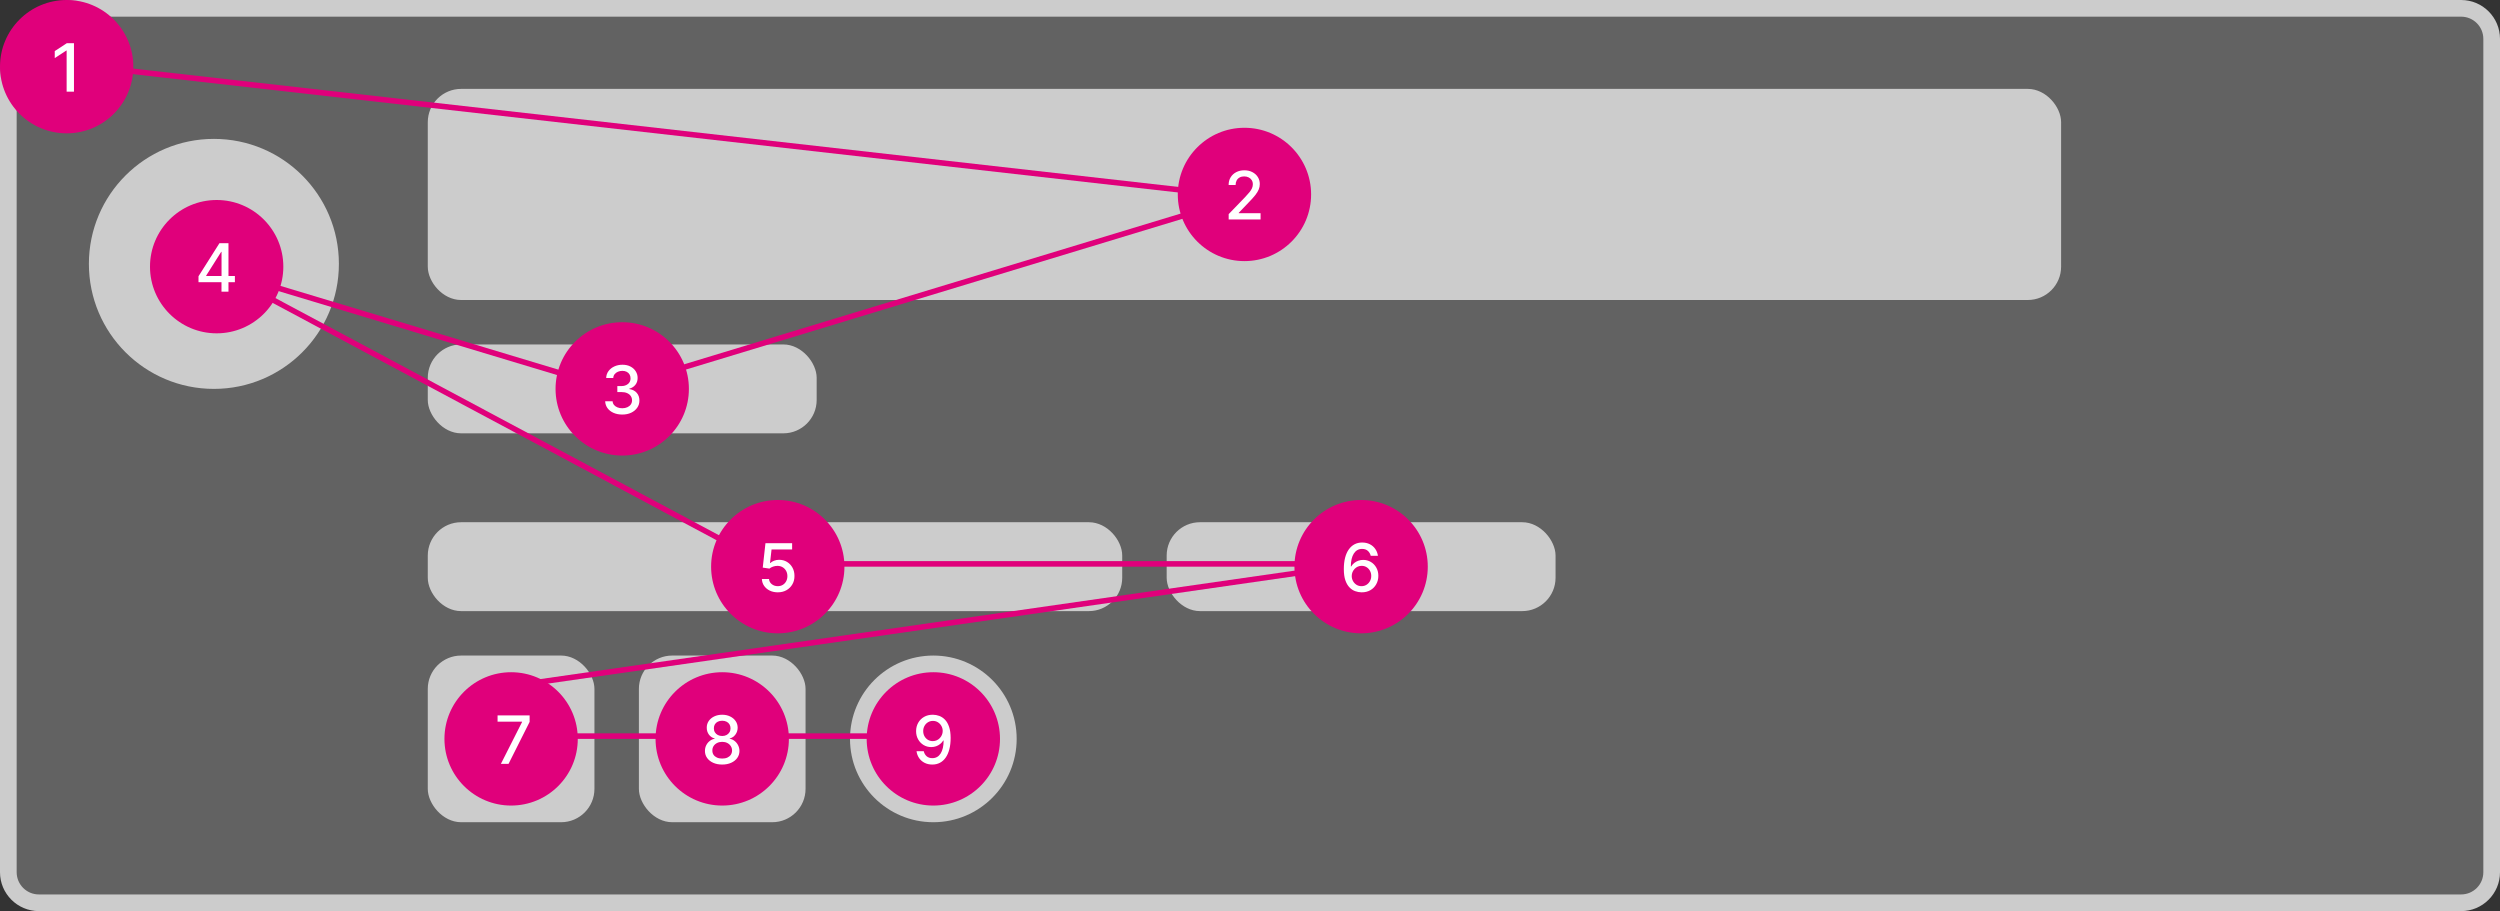 <svg width="450" height="164" viewBox="0 0 450 164" fill="none" xmlns="http://www.w3.org/2000/svg">
<rect x="0" y="0" width="450" height="164" fill="#333333" stroke="none"/>
<g clip-path="url(#clip0_2_98)">
<path d="M14 1.5H443C446.038 1.5 448.5 3.962 448.5 7V157C448.5 160.038 446.038 162.5 443 162.5H7C3.962 162.5 1.5 160.038 1.5 157V14C1.5 7.096 7.096 1.5 14 1.5Z" fill="#F3F3F3" fill-opacity="0.25" stroke="#CCCCCC" stroke-width="3"/>
<rect x="77.5" y="16.5" width="293" height="37" rx="5.5" fill="#CCCCCC" stroke="#CCCCCC"/>
<rect x="77" y="62" width="70" height="16" rx="6" fill="#CCCCCC"/>
<rect x="77.5" y="94.5" width="124" height="15" rx="5.5" fill="#CCCCCC" stroke="#CCCCCC"/>
<rect x="115" y="118" width="30" height="30" rx="6" fill="#CCCCCC"/>
<rect x="77" y="118" width="30" height="30" rx="6" fill="#CCCCCC"/>
<circle cx="168" cy="133" r="15" fill="#CCCCCC"/>
<rect x="210" y="94" width="70" height="16" rx="6" fill="#CCCCCC"/>
<circle cx="38.5" cy="47.5" r="22.5" fill="#CCCCCC"/>
<line x1="12.056" y1="11.503" x2="224.056" y2="35.503" stroke="#E0007B"/>
<line x1="111.855" y1="69.522" x2="223.855" y2="35.522" stroke="#E0007B"/>
<line x1="111.856" y1="70.479" x2="38.856" y2="48.479" stroke="#E0007B"/>
<line x1="139.764" y1="102.441" x2="38.764" y2="48.441" stroke="#E0007B"/>
<line x1="140" y1="101.5" x2="245" y2="101.5" stroke="#E0007B"/>
<line x1="91.929" y1="123.505" x2="244.929" y2="101.505" stroke="#E0007B"/>
<line x1="92" y1="132.5" x2="168" y2="132.5" stroke="#E0007B"/>
<circle cx="12" cy="12" r="12" fill="#E0007B"/>
<path d="M13.315 7.773V16.5H11.994V9.094H11.943L9.854 10.457V9.196L12.032 7.773H13.315Z" fill="white"/>
<circle cx="224" cy="35" r="12" fill="#E0007B"/>
<path d="M221.16 39.5V38.545L224.113 35.486C224.428 35.153 224.688 34.862 224.893 34.612C225.1 34.359 225.255 34.119 225.357 33.892C225.46 33.665 225.511 33.423 225.511 33.168C225.511 32.878 225.442 32.628 225.306 32.418C225.17 32.205 224.984 32.041 224.748 31.928C224.512 31.811 224.246 31.753 223.951 31.753C223.638 31.753 223.366 31.817 223.133 31.945C222.9 32.072 222.721 32.253 222.596 32.486C222.471 32.719 222.408 32.992 222.408 33.304H221.151C221.151 32.773 221.273 32.308 221.518 31.91C221.762 31.513 222.097 31.204 222.523 30.986C222.95 30.764 223.434 30.653 223.977 30.653C224.525 30.653 225.008 30.763 225.425 30.982C225.846 31.197 226.174 31.493 226.41 31.868C226.646 32.24 226.763 32.66 226.763 33.129C226.763 33.453 226.702 33.77 226.58 34.08C226.461 34.389 226.252 34.734 225.954 35.115C225.656 35.493 225.241 35.952 224.71 36.492L222.975 38.307V38.371H226.904V39.5H221.16Z" fill="white"/>
<circle cx="112" cy="70" r="12" fill="#E0007B"/>
<path d="M112.011 74.619C111.425 74.619 110.903 74.519 110.442 74.317C109.985 74.115 109.623 73.835 109.356 73.477C109.092 73.117 108.95 72.699 108.93 72.224H110.268C110.285 72.483 110.371 72.707 110.528 72.898C110.687 73.085 110.894 73.23 111.15 73.332C111.406 73.435 111.69 73.486 112.002 73.486C112.346 73.486 112.65 73.426 112.914 73.307C113.181 73.188 113.39 73.021 113.54 72.808C113.691 72.592 113.766 72.344 113.766 72.062C113.766 71.77 113.691 71.513 113.54 71.291C113.393 71.067 113.175 70.891 112.888 70.763C112.604 70.635 112.261 70.571 111.857 70.571H111.12V69.497H111.857C112.181 69.497 112.465 69.439 112.71 69.322C112.957 69.206 113.15 69.044 113.289 68.837C113.428 68.626 113.498 68.381 113.498 68.099C113.498 67.829 113.437 67.595 113.315 67.396C113.195 67.195 113.025 67.037 112.803 66.923C112.585 66.81 112.326 66.753 112.028 66.753C111.744 66.753 111.478 66.805 111.231 66.91C110.987 67.013 110.788 67.16 110.634 67.354C110.481 67.544 110.398 67.773 110.387 68.04H109.113C109.127 67.568 109.266 67.153 109.531 66.796C109.798 66.438 110.15 66.158 110.587 65.956C111.025 65.754 111.511 65.653 112.045 65.653C112.604 65.653 113.087 65.763 113.494 65.981C113.903 66.197 114.218 66.486 114.44 66.847C114.664 67.207 114.775 67.602 114.772 68.031C114.775 68.52 114.638 68.935 114.363 69.276C114.09 69.617 113.727 69.845 113.272 69.962V70.03C113.852 70.118 114.3 70.348 114.619 70.72C114.94 71.092 115.099 71.554 115.096 72.105C115.099 72.585 114.965 73.016 114.695 73.396C114.428 73.777 114.063 74.077 113.6 74.296C113.137 74.511 112.607 74.619 112.011 74.619Z" fill="white"/>
<circle cx="39" cy="48" r="12" fill="#E0007B"/>
<path d="M35.73 50.795V49.73L39.502 43.773H40.341V45.341H39.809L37.111 49.611V49.679H42.28V50.795H35.73ZM39.868 52.5V50.472L39.877 49.986V43.773H41.125V52.5H39.868Z" fill="white"/>
<circle cx="140" cy="102" r="12" fill="#E0007B"/>
<path d="M139.999 106.619C139.465 106.619 138.985 106.517 138.559 106.312C138.136 106.105 137.798 105.821 137.545 105.46C137.292 105.099 137.157 104.688 137.14 104.224H138.419C138.45 104.599 138.616 104.908 138.917 105.149C139.218 105.391 139.579 105.511 139.999 105.511C140.335 105.511 140.632 105.435 140.89 105.281C141.151 105.125 141.356 104.911 141.504 104.638C141.654 104.365 141.73 104.054 141.73 103.705C141.73 103.349 141.653 103.033 141.499 102.754C141.346 102.476 141.134 102.257 140.865 102.098C140.597 101.939 140.291 101.858 139.944 101.855C139.68 101.855 139.414 101.901 139.147 101.991C138.88 102.082 138.664 102.202 138.499 102.349L137.294 102.17L137.784 97.773H142.582V98.902H138.879L138.602 101.344H138.653C138.823 101.179 139.049 101.041 139.33 100.93C139.615 100.82 139.919 100.764 140.242 100.764C140.774 100.764 141.247 100.891 141.661 101.143C142.079 101.396 142.407 101.741 142.646 102.179C142.887 102.614 143.007 103.114 143.004 103.679C143.007 104.244 142.879 104.749 142.62 105.192C142.365 105.635 142.009 105.984 141.555 106.24C141.103 106.493 140.585 106.619 139.999 106.619Z" fill="white"/>
<circle cx="245" cy="102" r="12" fill="#E0007B"/>
<path d="M245.072 106.619C244.683 106.614 244.299 106.543 243.921 106.406C243.546 106.27 243.205 106.043 242.899 105.724C242.592 105.406 242.346 104.979 242.161 104.442C241.98 103.905 241.889 103.234 241.889 102.43C241.889 101.669 241.964 100.993 242.115 100.402C242.268 99.811 242.488 99.312 242.775 98.906C243.062 98.497 243.409 98.186 243.815 97.973C244.221 97.76 244.677 97.653 245.183 97.653C245.703 97.653 246.164 97.756 246.568 97.96C246.971 98.165 247.298 98.447 247.548 98.808C247.801 99.169 247.961 99.579 248.029 100.04H246.73C246.642 99.676 246.467 99.379 246.205 99.149C245.944 98.919 245.603 98.804 245.183 98.804C244.544 98.804 244.045 99.082 243.687 99.639C243.332 100.196 243.153 100.97 243.15 101.962H243.214C243.365 101.714 243.549 101.504 243.768 101.331C243.99 101.155 244.237 101.02 244.509 100.926C244.785 100.83 245.075 100.781 245.379 100.781C245.884 100.781 246.342 100.905 246.751 101.152C247.163 101.396 247.491 101.734 247.735 102.166C247.98 102.598 248.102 103.092 248.102 103.649C248.102 104.206 247.975 104.71 247.722 105.162C247.472 105.614 247.12 105.972 246.666 106.236C246.211 106.497 245.68 106.625 245.072 106.619ZM245.068 105.511C245.403 105.511 245.703 105.429 245.967 105.264C246.231 105.099 246.44 104.878 246.593 104.599C246.747 104.321 246.823 104.01 246.823 103.666C246.823 103.331 246.748 103.026 246.597 102.75C246.45 102.474 246.245 102.256 245.984 102.094C245.725 101.932 245.43 101.851 245.097 101.851C244.845 101.851 244.61 101.899 244.394 101.996C244.181 102.092 243.994 102.226 243.832 102.396C243.67 102.567 243.542 102.763 243.448 102.984C243.357 103.203 243.312 103.435 243.312 103.679C243.312 104.006 243.387 104.308 243.538 104.587C243.691 104.865 243.9 105.089 244.164 105.26C244.431 105.428 244.732 105.511 245.068 105.511Z" fill="white"/>
<circle cx="92" cy="133" r="12" fill="#E0007B"/>
<path d="M90.159 137.5L93.969 129.966V129.902H89.562V128.773H95.332V129.94L91.535 137.5H90.159Z" fill="white"/>
<circle cx="130" cy="133" r="12" fill="#E0007B"/>
<path d="M129.997 137.619C129.387 137.619 128.847 137.514 128.378 137.304C127.912 137.094 127.547 136.804 127.283 136.435C127.019 136.065 126.888 135.645 126.891 135.173C126.888 134.804 126.963 134.464 127.117 134.155C127.273 133.842 127.485 133.582 127.752 133.375C128.019 133.165 128.317 133.031 128.646 132.974V132.923C128.212 132.818 127.864 132.585 127.602 132.224C127.341 131.864 127.212 131.449 127.215 130.98C127.212 130.534 127.33 130.136 127.568 129.787C127.81 129.435 128.141 129.158 128.561 128.956C128.982 128.754 129.46 128.653 129.997 128.653C130.529 128.653 131.003 128.756 131.421 128.96C131.841 129.162 132.172 129.439 132.414 129.791C132.655 130.141 132.777 130.537 132.78 130.98C132.777 131.449 132.644 131.864 132.379 132.224C132.115 132.585 131.771 132.818 131.348 132.923V132.974C131.675 133.031 131.969 133.165 132.23 133.375C132.494 133.582 132.705 133.842 132.861 134.155C133.02 134.464 133.101 134.804 133.104 135.173C133.101 135.645 132.968 136.065 132.703 136.435C132.439 136.804 132.073 137.094 131.604 137.304C131.138 137.514 130.602 137.619 129.997 137.619ZM129.997 136.541C130.358 136.541 130.671 136.482 130.935 136.362C131.199 136.24 131.404 136.071 131.548 135.855C131.693 135.636 131.767 135.381 131.77 135.088C131.767 134.784 131.688 134.516 131.531 134.283C131.378 134.05 131.169 133.866 130.905 133.733C130.641 133.599 130.338 133.533 129.997 133.533C129.654 133.533 129.348 133.599 129.081 133.733C128.814 133.866 128.604 134.05 128.45 134.283C128.297 134.516 128.222 134.784 128.225 135.088C128.222 135.381 128.291 135.636 128.433 135.855C128.578 136.071 128.784 136.24 129.051 136.362C129.318 136.482 129.634 136.541 129.997 136.541ZM129.997 132.48C130.287 132.48 130.544 132.422 130.769 132.305C130.993 132.189 131.169 132.027 131.297 131.82C131.428 131.612 131.494 131.369 131.497 131.091C131.494 130.818 131.429 130.58 131.301 130.375C131.176 130.17 131.002 130.013 130.777 129.902C130.553 129.788 130.293 129.732 129.997 129.732C129.696 129.732 129.432 129.788 129.205 129.902C128.98 130.013 128.806 130.17 128.681 130.375C128.556 130.58 128.494 130.818 128.497 131.091C128.494 131.369 128.557 131.612 128.685 131.82C128.813 132.027 128.989 132.189 129.213 132.305C129.441 132.422 129.702 132.48 129.997 132.48Z" fill="white"/>
<circle cx="168" cy="133" r="12" fill="#E0007B"/>
<path d="M167.927 128.653C168.316 128.656 168.7 128.727 169.078 128.866C169.455 129.006 169.796 129.233 170.1 129.548C170.407 129.864 170.651 130.29 170.833 130.827C171.018 131.361 171.112 132.026 171.115 132.821C171.115 133.585 171.038 134.266 170.884 134.862C170.731 135.456 170.511 135.957 170.224 136.366C169.94 136.776 169.595 137.087 169.188 137.3C168.782 137.513 168.325 137.619 167.816 137.619C167.296 137.619 166.835 137.517 166.431 137.312C166.028 137.108 165.7 136.825 165.447 136.464C165.194 136.101 165.036 135.683 164.974 135.212H166.274C166.359 135.587 166.532 135.891 166.794 136.124C167.058 136.354 167.399 136.469 167.816 136.469C168.455 136.469 168.954 136.19 169.312 135.634C169.67 135.074 169.85 134.293 169.853 133.29H169.785C169.637 133.534 169.453 133.744 169.231 133.92C169.012 134.097 168.767 134.233 168.494 134.33C168.221 134.426 167.93 134.474 167.62 134.474C167.117 134.474 166.66 134.351 166.248 134.104C165.836 133.857 165.508 133.517 165.264 133.085C165.019 132.653 164.897 132.161 164.897 131.607C164.897 131.055 165.022 130.555 165.272 130.107C165.525 129.658 165.877 129.303 166.329 129.041C166.784 128.777 167.316 128.648 167.927 128.653ZM167.931 129.761C167.599 129.761 167.299 129.844 167.032 130.009C166.768 130.17 166.559 130.391 166.406 130.669C166.252 130.945 166.176 131.251 166.176 131.589C166.176 131.928 166.249 132.234 166.397 132.51C166.548 132.783 166.752 133 167.011 133.162C167.272 133.321 167.57 133.401 167.906 133.401C168.156 133.401 168.389 133.352 168.605 133.256C168.82 133.159 169.009 133.026 169.171 132.855C169.333 132.682 169.46 132.486 169.551 132.267C169.642 132.048 169.687 131.818 169.687 131.577C169.687 131.256 169.61 130.957 169.457 130.682C169.306 130.406 169.099 130.185 168.835 130.017C168.57 129.847 168.269 129.761 167.931 129.761Z" fill="white"/>
</g>
<defs>
<clipPath id="clip0_2_98">
<rect width="450" height="164" fill="white"/>
</clipPath>
</defs>
</svg>
